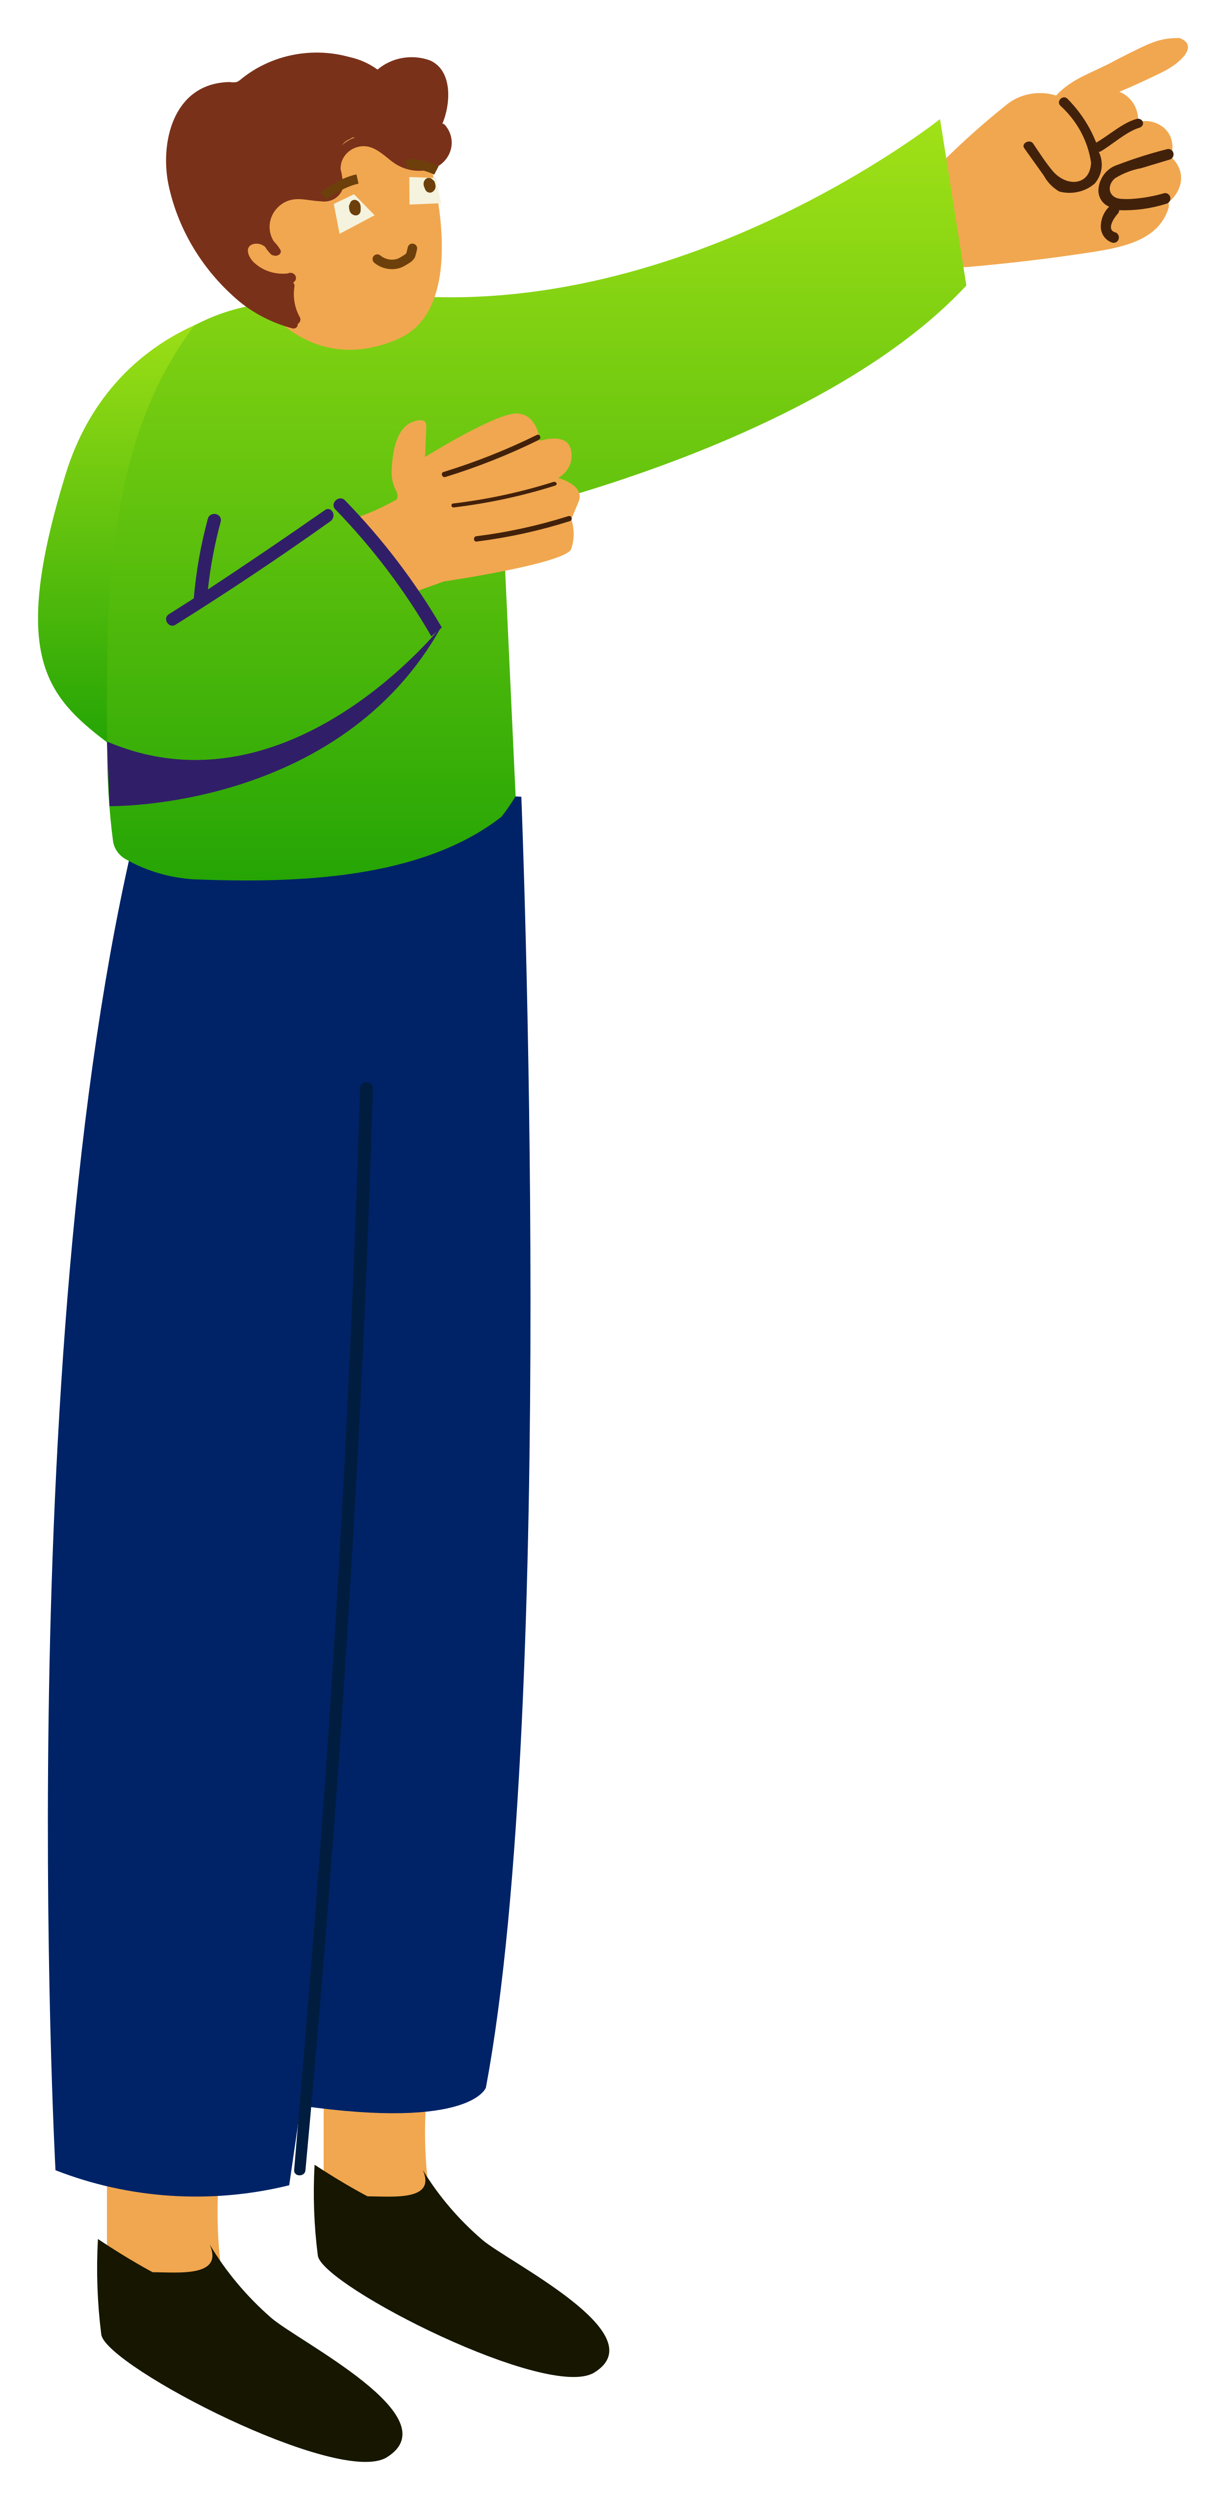 <svg width="129" height="263" viewBox="0 0 129 263" fill="none" xmlns="http://www.w3.org/2000/svg">
<g filter="url(#filter0_d)">
<path d="M123.173 12.49C123.328 12.094 123.391 11.674 123.359 11.255C123.327 10.837 123.2 10.429 122.986 10.056C122.679 9.556 122.195 9.163 121.612 8.939C121.029 8.715 120.38 8.673 119.767 8.82C119.771 8.752 119.771 8.683 119.767 8.614C119.756 8.279 119.7 7.945 119.601 7.622C119.409 6.989 119.003 6.426 118.438 6.011C118.235 5.867 118.012 5.747 117.774 5.656C119.529 4.938 121.612 3.928 122.298 3.591C124.19 2.659 126.197 0.805 124.12 2.57123e-08C121.902 -0 121.111 0.449 117.552 2.245C115.179 3.591 112.859 4.152 111.129 6.049C110.231 5.77 109.265 5.717 108.336 5.895C107.407 6.073 106.549 6.476 105.855 7.06C102.944 9.388 100.21 11.89 97.673 14.55C97.451 14.781 97.329 15.077 97.329 15.383C97.329 15.689 97.451 15.985 97.673 16.216C97.502 16.489 97.443 16.807 97.507 17.115C97.632 17.695 97.777 18.257 97.922 18.819C98.146 19.759 98.437 20.685 98.795 21.59C98.908 21.883 99.132 22.131 99.429 22.289C99.726 22.447 100.075 22.504 100.414 22.451C100.318 22.637 100.278 22.842 100.298 23.046C100.318 23.249 100.397 23.445 100.528 23.612C100.659 23.779 100.836 23.913 101.042 23.998C101.248 24.084 101.476 24.119 101.702 24.099C106.042 23.725 110.34 23.219 114.638 22.564C118.023 22.04 121.865 21.347 122.944 17.92C123.004 17.711 123.004 17.492 122.944 17.284C123.567 16.793 124.003 16.138 124.19 15.411C124.323 14.887 124.299 14.34 124.12 13.826C123.941 13.313 123.614 12.852 123.173 12.49Z" fill="#F1A74F"/>
<path d="M119.529 8.53C118.082 8.947 116.635 10.274 115.339 11.004C114.672 9.299 113.647 7.733 112.323 6.398C111.869 5.919 111.105 6.629 111.559 7.108C113.332 8.718 114.474 10.833 114.802 13.116C114.699 15.553 112.241 15.706 110.774 13.998C110.01 13.096 109.369 12.079 108.708 11.1C108.337 10.582 107.407 11.1 107.779 11.599L109.845 14.497C110.209 15.174 110.766 15.745 111.456 16.148C112.104 16.321 112.79 16.334 113.446 16.186C114.101 16.038 114.704 15.734 115.195 15.303C115.587 14.836 115.834 14.277 115.907 13.688C115.979 13.098 115.876 12.502 115.608 11.964H115.752C117 11.254 118.526 9.826 119.925 9.427C120.606 9.14 120.19 8.299 119.529 8.53Z" fill="#42210B"/>
<path d="M117.318 14.758C118.171 14.229 119.111 13.867 120.09 13.69L123.114 12.775C123.246 12.729 123.356 12.631 123.421 12.503C123.486 12.375 123.501 12.226 123.464 12.086C123.426 11.946 123.338 11.827 123.218 11.753C123.099 11.678 122.956 11.654 122.82 11.686C121.027 12.141 119.26 12.701 117.528 13.364C116.986 13.543 116.509 13.889 116.161 14.356C115.812 14.823 115.608 15.389 115.575 15.979C115.564 16.358 115.668 16.733 115.871 17.049C116.074 17.365 116.367 17.608 116.709 17.744C116.422 18.021 116.195 18.359 116.043 18.735C115.891 19.111 115.817 19.515 115.827 19.923C115.845 20.293 115.974 20.647 116.196 20.936C116.419 21.226 116.723 21.435 117.066 21.535C117.203 21.567 117.345 21.543 117.465 21.468C117.585 21.394 117.673 21.275 117.71 21.135C117.748 20.995 117.733 20.846 117.668 20.718C117.602 20.59 117.492 20.492 117.36 20.446C116.352 20.184 117.234 18.877 117.612 18.485C117.705 18.385 117.757 18.253 117.759 18.114C119.458 18.174 121.154 17.938 122.778 17.417C122.91 17.37 123.02 17.273 123.085 17.145C123.15 17.016 123.165 16.867 123.128 16.727C123.09 16.588 123.002 16.469 122.882 16.394C122.763 16.32 122.62 16.296 122.484 16.327C121.421 16.637 120.33 16.834 119.229 16.916C118.782 16.951 118.333 16.951 117.885 16.916C116.604 16.785 116.436 15.499 117.318 14.758Z" fill="#42210B"/>
<path d="M26.8 28.329C26.8 28.329 11.818 29.817 6.872 45.986C1.081 64.92 4.812 69.191 11.283 74.11" fill="url(#paint0_linear)"/>
<path d="M23.607 220.385C22.822 224.898 22.681 229.487 23.186 234.034C23.334 235.009 23.481 235.984 23.691 237.134L11.255 235.184V220.385H23.607Z" fill="#F1A74F"/>
<path d="M10.304 231.551C13.604 233.76 16.062 235.042 16.062 235.042C18.69 235.042 23.566 235.613 22.073 232.143C23.788 235.004 25.965 237.598 28.526 239.833C31.363 242.318 47.442 250.285 40.716 254.505C35.735 257.64 11.291 245 10.661 241.628C10.236 238.285 10.117 234.914 10.304 231.551Z" fill="#161601"/>
<path d="M45.378 212.569C44.659 216.781 44.529 221.064 44.992 225.308C45.127 226.218 45.262 227.128 45.455 228.201L34.055 226.381V212.587L45.378 212.569Z" fill="#F1A74F"/>
<path d="M33.101 223.735C36.295 225.838 38.674 227.059 38.674 227.059C41.217 227.059 45.936 227.604 44.492 224.299C46.151 227.023 48.257 229.494 50.736 231.623C53.482 233.989 69.041 241.576 62.533 245.595C57.712 248.581 34.057 236.543 33.447 233.332C33.036 230.148 32.921 226.937 33.101 223.735Z" fill="#161601"/>
<path d="M54.856 79.82C54.856 79.82 58.666 175.452 51.128 215.619C51.128 215.619 49.625 220.09 31.645 217.522L30.43 225.894C22.271 227.911 13.617 227.355 5.838 224.314C5.838 224.314 0.834 131.441 15.827 77.46" fill="#002367"/>
<path d="M101.679 26.039L98.911 8.53C98.911 8.53 71.037 30.701 40.017 26.821C35.6 27.243 31.019 27.378 26.643 28.108C24.478 28.488 22.395 29.202 20.48 30.221C14.317 38.271 12.263 48.3 11.564 58.059C11.215 63.438 11.236 68.856 11.277 74.236C11.247 77.664 11.453 81.091 11.893 84.495C11.952 84.891 12.107 85.27 12.345 85.603C12.584 85.936 12.9 86.214 13.269 86.416C15.439 87.638 17.891 88.356 20.418 88.51C31.245 88.933 44.331 88.51 52.774 81.92C53.308 81.228 53.801 80.51 54.253 79.769L52.877 50.067C52.877 50.067 86.256 42.65 101.679 26.039Z" fill="url(#paint1_linear)"/>
<path d="M45.036 12.35C45.036 12.35 49.887 28.199 41.879 31.664C33.871 35.13 28.267 29.96 25.842 25.239C23.417 20.518 24.358 9.428 34.666 8.379C43.677 7.311 45.036 12.35 45.036 12.35Z" fill="#F1A74F"/>
<path d="M46.552 8.999C47.386 7.074 47.711 3.455 45.252 2.358C44.326 2.019 43.32 1.929 42.344 2.099C41.368 2.269 40.461 2.692 39.723 3.321C38.841 2.678 37.821 2.224 36.735 1.992C34.787 1.454 32.727 1.386 30.743 1.792C28.759 2.199 26.913 3.068 25.374 4.322C25.237 4.448 25.079 4.552 24.906 4.63C24.665 4.672 24.417 4.672 24.175 4.63C18.077 4.726 16.756 11.271 17.793 15.736C18.848 20.368 21.432 24.561 25.171 27.709C26.787 29.026 28.688 29.991 30.74 30.539C30.812 30.563 30.89 30.569 30.966 30.556C31.042 30.543 31.113 30.512 31.172 30.465C31.231 30.419 31.277 30.359 31.304 30.291C31.332 30.223 31.34 30.149 31.329 30.077C31.397 30.04 31.455 29.99 31.501 29.93C31.548 29.87 31.58 29.802 31.598 29.73C31.615 29.658 31.616 29.583 31.601 29.51C31.587 29.437 31.556 29.368 31.512 29.307C30.991 28.333 30.806 27.229 30.983 26.15C30.997 26.074 30.992 25.996 30.967 25.922C30.942 25.848 30.899 25.781 30.841 25.727C30.976 25.658 31.076 25.541 31.12 25.402C31.164 25.263 31.148 25.113 31.075 24.986C31.002 24.858 30.879 24.763 30.732 24.721C30.585 24.68 30.427 24.695 30.293 24.764C29.638 24.843 28.973 24.777 28.349 24.574C27.726 24.37 27.16 24.034 26.695 23.59C26.126 23.032 25.658 21.935 26.695 21.665C26.906 21.619 27.126 21.624 27.335 21.677C27.544 21.731 27.736 21.833 27.894 21.973C28.06 22.244 28.258 22.495 28.483 22.724C28.565 22.805 28.672 22.859 28.788 22.878C29.195 23.013 29.744 22.685 29.48 22.243C29.294 21.935 29.069 21.651 28.809 21.396C28.437 20.804 28.293 20.11 28.4 19.429C28.508 18.748 28.86 18.124 29.398 17.661C30.821 16.468 32.162 17.122 33.788 17.18C34.29 17.258 34.804 17.154 35.229 16.891C35.654 16.627 35.96 16.222 36.085 15.756C36.093 15.107 36.011 14.46 35.841 13.831C35.816 13.344 35.951 12.863 36.228 12.452C36.505 12.042 36.909 11.723 37.386 11.54C39.134 10.905 40.252 12.291 41.451 13.138C41.981 13.508 42.591 13.764 43.237 13.887C43.883 14.01 44.55 13.997 45.191 13.85C45.692 13.731 46.153 13.495 46.533 13.163C46.913 12.831 47.199 12.415 47.365 11.951C47.53 11.488 47.571 10.992 47.482 10.51C47.394 10.028 47.179 9.575 46.857 9.192C46.783 9.095 46.675 9.027 46.552 8.999ZM35.983 11.29C36.175 10.996 36.459 10.767 36.796 10.635L37.101 10.462H37.203H37.365C36.844 10.634 36.371 10.917 35.983 11.29ZM45.821 7.844C45.9 7.669 45.968 7.489 46.024 7.305C45.922 7.44 45.882 7.69 45.821 7.864V7.844Z" fill="#7A311A"/>
<path d="M37.879 110.47C36.974 140.135 35.349 169.776 33.003 199.391C32.345 207.702 31.659 216.013 30.946 224.324C30.946 225.028 32.077 225.028 32.139 224.324C34.882 194.759 36.94 165.144 38.311 135.479C38.681 127.142 38.99 118.806 39.237 110.47C39.237 110.303 39.165 110.143 39.038 110.026C38.911 109.908 38.738 109.842 38.558 109.842C38.378 109.842 38.205 109.908 38.078 110.026C37.951 110.143 37.879 110.303 37.879 110.47Z" fill="#001D40"/>
<path d="M58.726 46.285C59.242 45.996 59.649 45.566 59.894 45.055C60.138 44.543 60.207 43.973 60.092 43.424C59.771 41.385 56.817 42.376 56.817 42.376C56.817 42.376 56.576 39.571 54.385 39.496C52.195 39.422 44.72 44.078 44.72 44.078L44.861 40.806C44.861 40.226 44.378 40.095 43.655 40.301C41.645 40.862 41.324 43.611 41.223 45.238C41.166 45.868 41.241 46.504 41.444 47.108C41.605 47.557 42.047 48.118 41.706 48.566C40.267 49.377 38.746 50.054 37.164 50.586L37.586 51.353L38.792 52.737C40.489 54.459 41.922 56.391 43.052 58.478L46.709 57.169C46.709 57.169 59.51 55.299 60.112 53.747C60.446 52.729 60.446 51.641 60.112 50.623L60.856 48.847C61.68 47.033 58.726 46.285 58.726 46.285Z" fill="#F1A74F"/>
<path d="M46.658 45.657C50.036 44.616 53.322 43.313 56.485 41.758C56.805 41.602 57.024 42.109 56.685 42.285C53.522 43.839 50.236 45.143 46.858 46.183C46.519 46.281 46.339 45.754 46.658 45.657Z" fill="#42210B"/>
<path d="M47.724 48.964C51.324 48.53 54.844 47.771 58.215 46.703C58.281 46.684 58.354 46.686 58.419 46.709C58.483 46.732 58.533 46.773 58.557 46.825C58.582 46.876 58.579 46.933 58.549 46.982C58.52 47.032 58.466 47.07 58.4 47.089C54.988 48.171 51.423 48.94 47.78 49.379C47.447 49.436 47.392 48.964 47.724 48.964Z" fill="#42210B"/>
<path d="M50.102 52.414C53.387 52.007 56.629 51.299 59.79 50.299C59.857 50.273 59.932 50.276 59.998 50.307C60.063 50.338 60.114 50.394 60.139 50.462C60.164 50.531 60.161 50.607 60.131 50.674C60.101 50.741 60.046 50.793 59.978 50.818C56.775 51.836 53.488 52.556 50.158 52.971C49.819 53.029 49.762 52.471 50.102 52.414Z" fill="#42210B"/>
<path d="M45.383 62.944L46.492 62.021C43.682 57.206 40.263 52.716 36.306 48.644C35.688 47.996 34.665 48.958 35.283 49.587C39.221 53.648 42.612 58.133 45.383 62.944Z" fill="#311E69"/>
<path d="M34.118 49.71C30.038 52.559 25.958 55.327 21.878 58.013C22.137 55.607 22.587 53.222 23.225 50.877C23.249 50.795 23.255 50.71 23.244 50.626C23.232 50.542 23.203 50.461 23.157 50.388C23.112 50.315 23.051 50.25 22.979 50.198C22.906 50.147 22.823 50.108 22.735 50.086C22.557 50.041 22.366 50.063 22.205 50.148C22.045 50.233 21.927 50.373 21.878 50.538C21.13 53.3 20.632 56.115 20.389 58.954L17.778 60.611C17.044 61.063 17.778 62.173 18.472 61.721C24.047 58.232 29.487 54.598 34.791 50.82C35.505 50.237 34.811 49.126 34.118 49.71Z" fill="#311E69"/>
<path d="M46.492 61.828C46.492 61.828 30.386 82.206 11.255 74.01L11.524 80.809C11.524 80.809 35.796 81.275 46.492 61.828Z" fill="#311E69"/>
</g>
<path d="M37.614 18.829C36.032 19.188 34.582 20.176 34.055 20.625" stroke="#6D400B"/>
<path d="M42.751 17.272C44.014 17.133 45.389 17.653 45.919 17.931" stroke="#6D400B"/>
<path d="M37.247 20.431L35.121 21.459L35.486 23.344L35.729 24.601L39.419 22.645L37.247 20.431Z" fill="#F5F3DD"/>
<path d="M43.068 18.623L45.903 18.726L45.964 19.386L46.443 21.377L43.089 21.52L43.068 18.623Z" fill="#F5F3DD"/>
<path d="M37.219 21.731C37.245 21.889 37.224 22.101 37.377 22.151C37.463 22.179 37.448 22.177 37.448 22.044C37.448 21.868 37.49 21.591 37.31 21.523" stroke="#6D400B" stroke-linecap="round" stroke-linejoin="round"/>
<path d="M45.27 19.339C45.301 19.476 45.39 19.637 45.276 19.738C45.212 19.795 45.224 19.788 45.179 19.682C45.12 19.541 44.99 19.337 45.121 19.21" stroke="#6D400B" stroke-linecap="round" stroke-linejoin="round"/>
<path d="M39.699 27.258C40.419 27.871 41.56 28.015 42.358 27.515C42.577 27.378 43.129 27.108 43.218 26.813C43.289 26.579 43.341 26.366 43.393 26.127" stroke="#6D400B" stroke-linecap="round" stroke-linejoin="round"/>
<defs>
<filter id="filter0_d" x="0" y="0" width="129" height="263" filterUnits="userSpaceOnUse" color-interpolation-filters="sRGB">
<feFlood flood-opacity="0" result="BackgroundImageFix"/>
<feColorMatrix in="SourceAlpha" type="matrix" values="0 0 0 0 0 0 0 0 0 0 0 0 0 0 0 0 0 0 127 0"/>
<feOffset dy="4"/>
<feGaussianBlur stdDeviation="2"/>
<feColorMatrix type="matrix" values="0 0 0 0 0 0 0 0 0 0 0 0 0 0 0 0 0 0 0.25 0"/>
<feBlend mode="normal" in2="BackgroundImageFix" result="effect1_dropShadow"/>
<feBlend mode="normal" in="SourceGraphic" in2="effect1_dropShadow" result="shape"/>
</filter>
<linearGradient id="paint0_linear" x1="15.4" y1="28.329" x2="15.4" y2="74.11" gradientUnits="userSpaceOnUse">
<stop stop-color="#A1E117"/>
<stop offset="1" stop-color="#25A505"/>
</linearGradient>
<linearGradient id="paint1_linear" x1="56.467" y1="8.53" x2="56.467" y2="88.626" gradientUnits="userSpaceOnUse">
<stop stop-color="#A1E117"/>
<stop offset="1" stop-color="#25A505"/>
</linearGradient>
</defs>
</svg>

